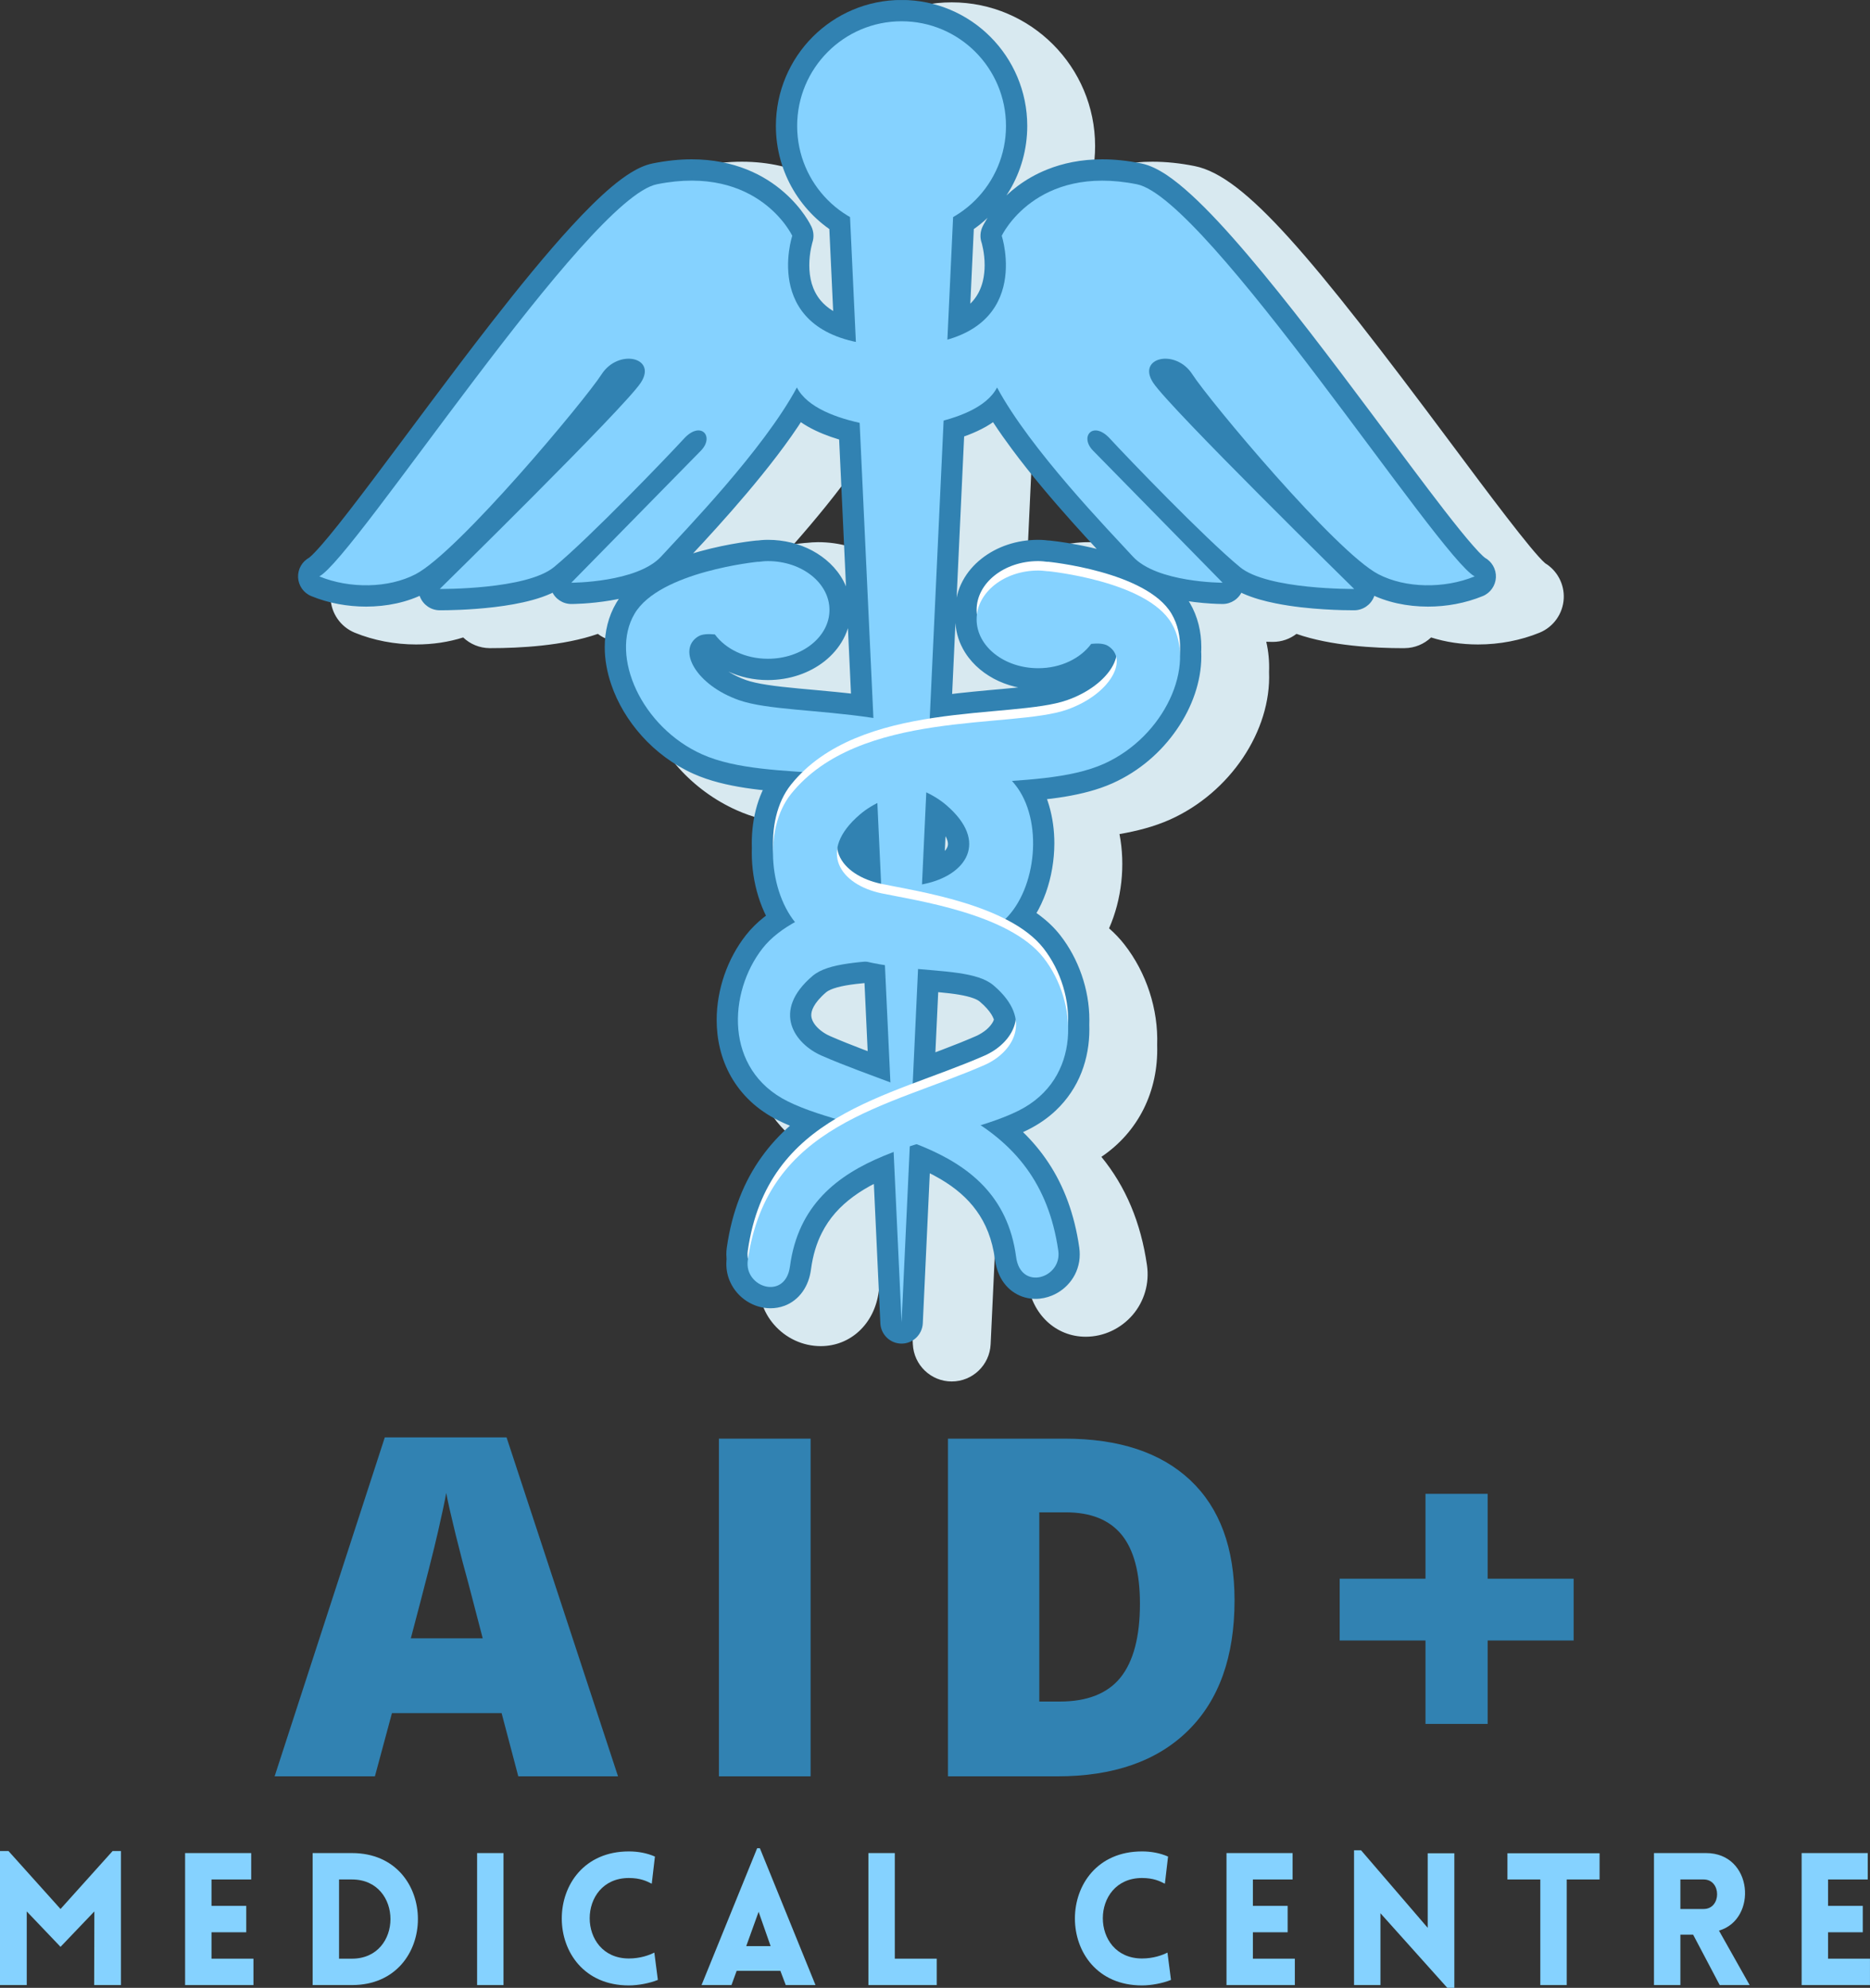 <svg xmlns="http://www.w3.org/2000/svg" xmlns:xlink="http://www.w3.org/1999/xlink" zoomAndPan="magnify" preserveAspectRatio="xMidYMid meet" version="1.0" viewBox="108.02 100.32 159.36 169.42"><rect x="108.02" y="100.32" width="159.36" height="169.42" fill="#333333" stroke="none"/><defs><g/><clipPath id="7c85c94258"><path d="M 136 100.324 L 241.363 100.324 L 241.363 218.074 L 136 218.074 Z M 136 100.324 " clip-rule="nonzero"/></clipPath><clipPath id="9940f726c9"><path d="M 133.363 100.324 L 236 100.324 L 236 215 L 133.363 215 Z M 133.363 100.324 " clip-rule="nonzero"/></clipPath></defs><g clip-path="url(#7c85c94258)"><path fill="#d8e9f0" d="M 151.062 142.148 C 154.457 137.594 158.305 132.434 161.777 128.25 C 166.848 122.137 168.629 121.145 169 120.988 C 169.785 120.836 170.539 120.758 171.242 120.758 C 173.98 120.758 175.523 121.961 176.27 122.809 C 176.02 124.508 175.977 127.18 177.41 129.672 C 177.809 130.363 178.383 131.145 179.211 131.883 C 178.398 132.141 177.699 132.703 177.285 133.48 C 176.695 134.582 175.906 135.773 175.02 136.984 C 174.277 135.996 173.102 135.391 171.812 135.391 C 171.227 135.391 170.641 135.516 170.082 135.758 C 170.734 134.371 170.734 132.906 170.055 131.645 C 169.262 130.164 167.695 129.277 165.863 129.277 C 163.828 129.277 161.926 130.344 160.777 132.129 C 159.336 134.363 150.797 144.348 147.184 147.312 C 148.254 145.902 149.531 144.203 151.062 142.148 Z M 181.008 140.023 C 181.426 140.23 181.875 140.422 182.348 140.598 L 182.691 147.91 C 181.289 147.039 179.578 146.527 177.734 146.527 C 177.383 146.527 177.066 146.555 176.777 146.586 C 176.715 146.59 176.648 146.594 176.586 146.598 C 176.375 146.621 176.059 146.652 175.66 146.707 C 177.438 144.684 179.383 142.34 181.008 140.023 Z M 177.734 154.852 C 176.824 154.852 176.152 154.488 175.887 154.129 C 175.715 153.895 175.516 153.688 175.293 153.512 C 175.875 153.398 176.449 153.309 177.004 153.25 C 177.113 153.246 177.219 153.238 177.328 153.223 C 177.453 153.207 177.645 153.184 177.734 153.184 C 179.016 153.184 179.664 153.879 179.664 154.02 C 179.664 154.16 179.016 154.852 177.734 154.852 Z M 186.688 180.613 C 187.516 180.789 188.367 180.645 189.082 180.219 C 189.801 180.68 190.676 180.848 191.523 180.672 L 191.738 180.629 C 192.867 180.395 193.883 180.012 194.762 179.504 C 194.645 179.938 194.617 180.398 194.684 180.859 C 194.73 181.172 194.824 181.473 194.953 181.754 C 193.887 181.566 192.75 181.473 191.59 181.371 L 190.82 181.305 C 190.723 181.297 190.625 181.293 190.527 181.293 C 190.164 181.293 189.805 181.352 189.465 181.469 C 189.094 181.238 188.672 181.078 188.219 181.004 C 187.719 180.926 187.27 180.84 186.848 180.742 C 186.5 180.66 186.141 180.633 185.785 180.668 C 184.973 180.746 184.145 180.836 183.344 180.984 C 183.422 180.27 183.266 179.551 182.902 178.934 C 183.93 179.715 185.215 180.297 186.688 180.613 Z M 183.801 166.684 C 183.734 166.508 183.656 166.34 183.566 166.184 C 184.445 166.277 185.332 166.383 186.227 166.52 C 187.207 166.668 188.207 166.371 188.945 165.703 C 189 165.652 189.055 165.602 189.105 165.547 C 189.172 165.617 189.238 165.684 189.312 165.75 C 189.609 166.02 189.953 166.227 190.32 166.371 C 190.043 166.449 189.773 166.566 189.523 166.719 C 189.164 166.934 188.859 167.211 188.609 167.531 C 187.664 167.027 186.531 167.016 185.566 167.5 C 184.98 167.797 184.434 168.137 183.934 168.508 C 184.059 167.91 184.02 167.281 183.801 166.684 Z M 189.125 107.176 C 192.203 107.176 194.707 109.684 194.707 112.77 C 194.707 114.777 193.625 116.645 191.875 117.641 C 190.887 118.207 190.254 119.238 190.203 120.379 L 189.715 130.824 C 189.668 131.898 190.133 132.926 190.969 133.59 C 191.543 134.047 192.242 134.293 192.953 134.309 C 192.652 134.426 192.289 134.547 191.852 134.664 C 190.453 135.039 189.461 136.273 189.395 137.723 L 189.125 143.477 L 188.867 137.918 C 188.797 136.418 187.734 135.148 186.273 134.824 C 185.805 134.719 185.402 134.609 185.059 134.5 C 185.895 134.547 186.73 134.266 187.383 133.711 C 188.164 133.043 188.594 132.051 188.547 131.02 L 188.051 120.379 C 187.996 119.238 187.363 118.207 186.375 117.641 C 184.629 116.645 183.547 114.777 183.547 112.77 C 183.547 109.684 186.047 107.176 189.125 107.176 Z M 195.918 140.277 C 196.105 140.199 196.285 140.113 196.461 140.027 C 198.051 142.293 199.949 144.59 201.699 146.586 C 201.418 146.551 201.109 146.527 200.77 146.527 C 198.809 146.527 197 147.105 195.555 148.078 Z M 200.215 129.391 C 201.488 126.98 201.438 124.445 201.199 122.812 C 201.945 121.961 203.484 120.758 206.227 120.758 C 206.926 120.758 207.68 120.836 208.469 120.992 C 208.84 121.145 210.621 122.137 215.688 128.246 C 219.16 132.43 223.008 137.59 226.406 142.145 C 227.938 144.199 229.211 145.902 230.285 147.312 C 226.672 144.344 218.129 134.363 216.691 132.129 C 215.543 130.344 213.641 129.277 211.605 129.277 C 209.773 129.277 208.207 130.164 207.414 131.645 C 206.734 132.906 206.734 134.371 207.387 135.758 C 206.828 135.52 206.242 135.391 205.656 135.391 C 204.371 135.391 203.195 135.992 202.453 136.98 C 201.559 135.766 200.77 134.57 200.184 133.48 C 199.77 132.707 199.074 132.137 198.262 131.879 C 199.191 131.047 199.809 130.16 200.215 129.391 Z M 202.617 154.93 C 202.352 155.293 201.68 155.656 200.77 155.656 C 199.484 155.656 198.836 154.961 198.84 154.82 C 198.871 154.555 198.871 154.285 198.836 154.02 C 198.836 153.879 199.484 153.184 200.77 153.184 C 200.859 153.184 201.047 153.207 201.176 153.223 C 201.285 153.238 201.395 153.246 201.504 153.25 C 202.387 153.344 203.34 153.52 204.27 153.742 C 203.613 153.953 203.035 154.367 202.617 154.93 Z M 195.469 167.312 C 195.344 167.613 195.262 167.926 195.23 168.242 C 195.184 168.203 195.141 168.164 195.094 168.125 C 194.387 167.52 193.59 167.008 192.652 166.562 C 192.594 166.535 192.543 166.512 192.484 166.488 C 193.805 166.293 195.117 166.16 196.398 166.039 C 196 166.375 195.676 166.809 195.469 167.312 Z M 194.871 188.949 C 194.461 189.129 194.047 189.301 193.625 189.473 L 193.68 188.285 C 194.207 188.367 194.641 188.465 194.852 188.582 C 194.949 188.668 195.035 188.75 195.113 188.824 C 195.039 188.867 194.961 188.91 194.871 188.949 Z M 183.633 188.949 C 183.324 188.816 183.102 188.633 182.992 188.504 C 183.078 188.359 183.277 188.102 183.648 187.781 C 183.777 187.711 184.031 187.625 184.535 187.531 L 184.621 189.367 C 184.289 189.23 183.957 189.09 183.633 188.949 Z M 138.25 154.242 C 139.852 154.898 141.664 155.246 143.484 155.246 C 144.895 155.246 146.25 155.043 147.492 154.648 C 148.086 155.215 148.883 155.551 149.738 155.559 L 149.875 155.559 C 152.246 155.559 156.039 155.371 158.969 154.344 C 159.535 154.777 160.238 155.027 160.984 155.027 C 161.27 155.027 161.84 155.016 162.582 154.957 C 162.156 156.707 162.25 158.648 162.875 160.613 C 164.082 164.418 167.039 167.691 170.785 169.367 C 172.152 169.98 173.66 170.367 175.254 170.629 C 174.957 171.777 174.82 173.02 174.855 174.309 C 174.805 176.152 175.121 177.996 175.742 179.645 C 175.344 180.016 174.984 180.402 174.668 180.809 C 172.301 183.836 171.332 187.961 172.145 191.574 C 172.793 194.461 174.527 196.852 177.07 198.395 C 174.723 201.047 173.293 204.277 172.738 208.16 C 172.684 208.551 172.668 208.945 172.699 209.332 C 172.594 210.742 173.047 212.133 173.969 213.199 C 174.984 214.375 176.438 215.047 177.961 215.047 C 180.508 215.047 182.543 213.141 182.902 210.41 C 183.168 208.43 183.934 206.91 185.383 205.66 L 185.812 214.887 C 185.895 216.66 187.352 218.059 189.125 218.059 C 190.898 218.059 192.359 216.66 192.441 214.887 L 192.918 204.684 C 194.496 205.957 195.32 207.523 195.598 209.605 C 195.961 212.336 197.996 214.246 200.543 214.246 C 202.066 214.246 203.52 213.57 204.535 212.398 C 205.535 211.238 205.984 209.695 205.766 208.16 C 205.242 204.52 203.961 201.457 201.879 198.914 C 205.008 196.805 206.754 193.344 206.633 189.387 C 206.738 186.34 205.723 183.223 203.836 180.809 C 203.461 180.328 203.027 179.871 202.535 179.438 C 203.621 176.973 203.934 174.051 203.422 171.406 C 204.918 171.148 206.391 170.766 207.723 170.172 C 212.848 167.875 216.371 162.609 216.168 157.59 C 216.203 156.703 216.121 155.836 215.93 155.016 C 216.168 155.023 216.355 155.027 216.484 155.027 L 216.492 155.027 C 217.246 155.027 217.945 154.773 218.504 154.344 C 221.434 155.375 225.223 155.562 227.594 155.562 L 227.73 155.559 C 228.582 155.551 229.379 155.215 229.977 154.648 C 231.215 155.043 232.574 155.246 233.98 155.246 C 235.805 155.246 237.617 154.898 239.219 154.242 C 240.418 153.75 241.219 152.609 241.281 151.316 C 241.336 150.098 240.727 148.953 239.699 148.324 C 238.59 147.375 234.785 142.273 231.719 138.16 C 219.789 122.16 214.113 115.336 209.84 114.477 C 208.602 114.227 207.387 114.102 206.227 114.102 C 204.285 114.102 202.59 114.453 201.137 115.012 C 201.273 114.281 201.344 113.531 201.344 112.77 C 201.344 106.016 195.863 100.52 189.125 100.52 C 182.391 100.52 176.91 106.016 176.91 112.77 C 176.91 113.656 177.004 114.531 177.191 115.379 C 175.559 114.613 173.578 114.102 171.242 114.102 C 170.082 114.102 168.867 114.227 167.629 114.477 C 163.352 115.336 157.676 122.164 145.746 138.164 C 142.68 142.273 138.875 147.375 137.77 148.324 C 136.742 148.953 136.133 150.102 136.191 151.316 C 136.25 152.609 137.055 153.75 138.25 154.242 " fill-opacity="1" fill-rule="nonzero"/></g><path fill="#85d2ff" d="M 177.266 183.496 C 178.203 182.699 179.852 182.449 181.816 182.266 C 182.352 182.391 182.891 182.492 183.434 182.578 L 183.898 192.57 C 181.922 191.824 179.926 191.113 178.027 190.285 C 175.738 189.277 173.734 186.5 177.266 183.496 Z M 186.957 167.855 C 187.586 168.152 188.16 168.508 188.664 168.938 C 192.332 172.086 190.328 174.922 186.793 175.656 C 186.727 175.668 186.66 175.684 186.59 175.695 Z M 192.688 184.301 C 193.891 185.324 194.449 186.32 194.578 187.227 C 194.383 188.617 193.199 189.727 191.926 190.285 C 189.945 191.148 187.859 191.887 185.801 192.668 L 186.254 182.906 C 189.023 183.152 191.465 183.262 192.688 184.301 Z M 183.109 175.645 C 181.105 175.211 179.605 174.105 179.371 172.648 C 179.508 171.75 180.098 170.762 181.293 169.742 C 181.738 169.359 182.242 169.035 182.789 168.758 Z M 143.43 149.262 C 147.07 147.371 157.867 134.43 159.289 132.219 C 160.715 130.008 164.051 130.773 162.625 132.941 C 161.199 135.105 145.496 150.516 145.496 150.516 C 145.496 150.516 152.883 150.59 155.23 148.652 C 158.258 146.156 164.898 139.242 166.32 137.691 C 167.746 136.145 168.938 137.52 167.746 138.734 C 166.555 139.949 156.707 149.984 156.707 149.984 C 156.707 149.984 162.316 149.98 164.363 147.75 C 166.383 145.543 173.082 138.645 175.93 133.344 C 176.77 134.969 179.074 135.863 181.277 136.359 L 182.449 161.516 C 177.844 160.812 173.363 160.828 170.996 159.992 C 167.324 158.699 165.699 155.707 167.504 154.57 C 167.844 154.352 168.387 154.336 168.941 154.391 C 169.855 155.629 171.523 156.465 173.461 156.465 C 176.355 156.465 178.707 154.602 178.707 152.305 C 178.707 150.004 176.355 148.141 173.461 148.141 C 173.18 148.141 172.91 148.172 172.645 148.207 L 172.629 148.195 C 172.629 148.195 164.23 149.012 162.098 152.625 C 159.961 156.242 162.695 162.301 167.859 164.613 C 170.18 165.648 173.262 165.914 176.41 166.117 C 176.066 166.453 175.738 166.801 175.434 167.184 C 174.305 168.582 173.828 170.586 173.902 172.594 C 173.816 174.898 174.484 177.309 175.77 178.91 C 174.66 179.527 173.695 180.262 173.004 181.145 C 170.074 184.895 169.719 191.473 175.133 194.176 C 176.312 194.766 177.715 195.23 179.219 195.676 C 175.484 197.926 172.57 201.168 171.746 206.918 C 171.715 207.168 171.723 207.398 171.766 207.613 C 171.762 207.652 171.754 207.684 171.746 207.723 C 171.414 210.047 174.949 211.18 175.34 208.254 C 176.082 202.656 179.879 200.117 184.176 198.504 L 184.852 213.016 L 185.551 198.016 C 185.742 197.953 185.934 197.891 186.125 197.832 C 190.277 199.453 193.891 202.004 194.613 207.449 C 195 210.379 198.539 209.246 198.207 206.918 C 197.445 201.613 194.906 198.445 191.59 196.223 C 192.77 195.852 193.867 195.457 194.82 194.98 C 197.965 193.41 199.16 190.535 199.039 187.664 C 199.145 185.332 198.336 182.922 196.949 181.145 C 196.16 180.137 195.008 179.316 193.691 178.648 C 196.375 176.043 196.953 170.207 194.52 167.184 C 194.438 167.074 194.344 166.977 194.254 166.875 C 197.156 166.676 199.949 166.375 202.094 165.418 C 206.211 163.574 208.781 159.348 208.57 155.879 C 208.641 154.699 208.418 153.578 207.855 152.625 C 205.719 149.012 197.32 148.195 197.32 148.195 L 197.309 148.207 C 197.043 148.172 196.773 148.141 196.496 148.141 C 193.598 148.141 191.246 150.004 191.246 152.305 C 191.246 152.438 191.254 152.574 191.27 152.703 C 191.254 152.836 191.246 152.969 191.246 153.105 C 191.246 155.406 193.598 157.27 196.496 157.27 C 198.43 157.27 200.102 156.43 201.012 155.195 C 201.566 155.137 202.109 155.156 202.449 155.371 C 202.824 155.609 203.051 155.926 203.141 156.293 C 202.863 157.594 201.344 159.152 198.957 159.992 C 196.547 160.844 191.945 160.812 187.25 161.555 L 188.434 136.164 C 190.375 135.641 192.25 134.777 192.988 133.344 C 195.836 138.645 202.535 145.547 204.559 147.75 C 206.602 149.984 212.211 149.984 212.211 149.984 C 212.211 149.984 202.367 139.949 201.176 138.734 C 199.984 137.523 201.176 136.148 202.598 137.691 C 204.023 139.242 210.66 146.156 213.688 148.652 C 216.035 150.59 223.422 150.516 223.422 150.516 C 223.422 150.516 207.715 135.105 206.293 132.941 C 204.871 130.773 208.207 130.008 209.629 132.219 C 211.051 134.43 221.852 147.371 225.488 149.262 C 227.773 150.449 231.074 150.516 233.691 149.445 C 230.664 147.859 210.875 117.223 204.914 116.027 C 196.27 114.289 193.387 120.414 193.387 120.414 C 193.387 120.414 195.648 127.297 188.754 129.266 L 189.242 118.82 C 191.934 117.285 193.75 114.383 193.75 111.055 C 193.75 106.129 189.766 102.133 184.852 102.133 C 179.938 102.133 175.953 106.129 175.953 111.055 C 175.953 114.383 177.77 117.285 180.461 118.82 L 180.957 129.461 C 173.102 127.809 175.535 120.414 175.535 120.414 C 175.535 120.414 172.652 114.289 164.004 116.023 C 158.043 117.223 138.254 147.859 135.23 149.445 C 137.844 150.516 141.145 150.449 143.43 149.262 " fill-opacity="1" fill-rule="nonzero"/><g clip-path="url(#9940f726c9)"><path fill="#3182b2" d="M 177.266 183.496 L 178.434 184.879 C 178.504 184.82 178.625 184.742 178.816 184.66 C 179.102 184.535 179.535 184.41 180.078 184.312 C 180.621 184.215 181.27 184.141 181.984 184.074 L 181.816 182.266 L 181.406 184.035 C 181.992 184.172 182.578 184.281 183.152 184.371 L 183.434 182.578 L 181.625 182.664 L 182.09 192.656 L 183.898 192.57 L 184.535 190.871 C 182.539 190.121 180.57 189.414 178.754 188.621 C 178.285 188.418 177.828 188.086 177.547 187.746 C 177.406 187.578 177.305 187.41 177.246 187.262 C 177.184 187.109 177.156 186.977 177.156 186.828 C 177.16 186.645 177.195 186.422 177.371 186.098 C 177.547 185.773 177.875 185.355 178.434 184.879 L 177.266 183.496 L 176.094 182.113 C 175.27 182.812 174.637 183.555 174.199 184.352 C 173.762 185.145 173.535 186 173.535 186.828 C 173.535 187.473 173.672 188.086 173.895 188.633 C 174.23 189.457 174.754 190.133 175.344 190.676 C 175.938 191.219 176.605 191.641 177.301 191.945 L 177.305 191.945 C 179.281 192.812 181.305 193.531 183.262 194.27 C 183.832 194.484 184.469 194.398 184.961 194.039 C 185.457 193.676 185.734 193.098 185.707 192.484 L 185.238 182.492 C 185.199 181.633 184.559 180.918 183.711 180.785 C 183.207 180.707 182.711 180.613 182.23 180.5 C 182.035 180.453 181.852 180.441 181.648 180.457 C 180.637 180.555 179.664 180.664 178.738 180.887 C 178.273 180.996 177.816 181.137 177.375 181.328 C 176.93 181.523 176.492 181.773 176.094 182.113 Z M 186.957 167.855 L 186.184 169.496 C 186.695 169.742 187.133 170.012 187.488 170.316 C 188.051 170.801 188.398 171.234 188.582 171.562 C 188.77 171.895 188.805 172.105 188.805 172.25 C 188.805 172.371 188.781 172.461 188.719 172.586 C 188.672 172.68 188.598 172.789 188.48 172.906 C 188.309 173.082 188.043 173.281 187.691 173.453 C 187.344 173.629 186.91 173.777 186.426 173.879 C 186.371 173.891 186.301 173.902 186.23 173.918 L 186.59 175.695 L 188.398 175.781 L 188.766 167.938 L 186.957 167.855 L 186.184 169.496 L 186.957 167.855 L 185.148 167.77 L 184.781 175.613 C 184.758 176.168 184.992 176.711 185.414 177.074 C 185.836 177.438 186.406 177.586 186.949 177.477 C 187.016 177.461 187.086 177.445 187.16 177.434 C 187.832 177.293 188.473 177.086 189.07 176.816 C 189.965 176.406 190.77 175.848 191.395 175.082 C 191.703 174.699 191.965 174.266 192.145 173.785 C 192.328 173.305 192.426 172.781 192.426 172.25 C 192.426 171.395 192.172 170.539 191.727 169.762 C 191.277 168.977 190.648 168.254 189.84 167.559 C 189.188 167 188.473 166.566 187.73 166.215 C 187.184 165.957 186.543 165.984 186.023 166.301 C 185.508 166.609 185.176 167.164 185.148 167.77 Z M 192.688 184.301 L 191.516 185.684 C 192.004 186.098 192.316 186.469 192.504 186.77 C 192.691 187.074 192.758 187.297 192.785 187.48 L 194.578 187.227 L 192.785 186.977 C 192.766 187.105 192.727 187.234 192.652 187.383 C 192.543 187.598 192.348 187.84 192.094 188.062 C 191.836 188.281 191.516 188.48 191.199 188.621 C 189.305 189.449 187.242 190.18 185.16 190.969 L 185.801 192.668 L 187.605 192.75 L 188.062 182.992 L 186.254 182.906 L 186.094 184.715 C 187.5 184.84 188.777 184.93 189.75 185.094 C 190.234 185.176 190.645 185.277 190.945 185.387 C 191.246 185.492 191.43 185.609 191.516 185.684 L 192.688 184.301 L 193.859 182.914 C 193.336 182.473 192.758 182.184 192.168 181.969 C 191.285 181.656 190.367 181.5 189.402 181.379 C 188.441 181.262 187.434 181.188 186.414 181.098 C 185.926 181.055 185.434 181.215 185.062 181.539 C 184.695 181.863 184.469 182.332 184.445 182.82 L 183.992 192.582 C 183.961 193.195 184.242 193.773 184.734 194.133 C 185.23 194.496 185.867 194.582 186.438 194.363 C 188.473 193.594 190.586 192.848 192.648 191.945 C 193.5 191.57 194.309 191.031 194.984 190.301 C 195.32 189.934 195.625 189.516 195.867 189.043 C 196.109 188.574 196.289 188.047 196.371 187.48 C 196.395 187.312 196.395 187.145 196.371 186.977 C 196.27 186.246 195.996 185.523 195.57 184.844 C 195.145 184.164 194.574 183.523 193.859 182.914 Z M 183.109 175.645 L 183.488 173.867 C 182.703 173.703 182.07 173.402 181.688 173.102 C 181.496 172.949 181.367 172.801 181.289 172.68 C 181.207 172.555 181.176 172.457 181.16 172.359 L 179.371 172.648 L 181.16 172.922 C 181.184 172.762 181.258 172.535 181.457 172.227 C 181.652 171.918 181.977 171.539 182.469 171.121 C 182.785 170.848 183.164 170.602 183.602 170.379 L 182.789 168.758 L 180.98 168.844 L 181.301 175.727 L 183.109 175.645 L 183.488 173.867 L 183.109 175.645 L 184.918 175.559 L 184.598 168.672 C 184.566 168.062 184.23 167.5 183.699 167.191 C 183.172 166.879 182.52 166.859 181.973 167.137 C 181.316 167.469 180.691 167.867 180.117 168.359 C 179.414 168.965 178.848 169.59 178.418 170.254 C 177.984 170.922 177.695 171.637 177.582 172.371 C 177.555 172.559 177.555 172.75 177.586 172.934 C 177.684 173.566 177.926 174.152 178.254 174.66 C 178.75 175.422 179.43 176.008 180.191 176.457 C 180.957 176.906 181.812 177.219 182.73 177.418 C 183.277 177.535 183.852 177.395 184.281 177.027 C 184.707 176.664 184.941 176.121 184.918 175.559 Z M 143.43 149.262 L 144.262 150.871 C 144.598 150.699 144.914 150.496 145.242 150.262 C 145.855 149.824 146.504 149.277 147.203 148.645 C 148.426 147.531 149.793 146.148 151.188 144.652 C 153.281 142.414 155.434 139.938 157.184 137.836 C 158.059 136.785 158.832 135.832 159.449 135.043 C 159.758 134.648 160.027 134.297 160.254 133.992 C 160.48 133.688 160.66 133.434 160.809 133.203 C 160.938 133.004 161.082 132.887 161.223 132.809 C 161.363 132.73 161.512 132.707 161.586 132.707 L 161.625 132.711 L 161.633 132.711 L 161.648 132.625 L 161.621 132.707 L 161.633 132.711 L 161.648 132.625 L 161.621 132.707 L 161.75 132.316 L 161.527 132.66 C 161.574 132.691 161.605 132.703 161.621 132.707 L 161.75 132.316 L 161.527 132.66 L 161.953 132 L 161.277 132.391 C 161.359 132.527 161.461 132.617 161.527 132.66 L 161.953 132 L 161.277 132.391 L 162.012 131.965 L 161.16 131.965 C 161.16 132.078 161.199 132.254 161.277 132.391 L 162.012 131.965 L 161.16 131.965 L 161.586 131.965 L 161.18 131.824 C 161.18 131.828 161.16 131.879 161.16 131.965 L 161.586 131.965 L 161.18 131.824 L 161.176 131.832 C 161.172 131.844 161.152 131.883 161.113 131.941 C 161.105 131.953 161.07 132 161.02 132.07 C 160.918 132.203 160.746 132.41 160.531 132.656 C 160.129 133.121 159.559 133.738 158.887 134.453 C 156.52 136.965 152.848 140.668 149.777 143.727 C 148.242 145.258 146.855 146.633 145.852 147.621 C 145.348 148.117 144.945 148.516 144.664 148.793 C 144.383 149.066 144.23 149.219 144.23 149.219 C 143.707 149.73 143.543 150.516 143.816 151.195 C 144.09 151.875 144.75 152.328 145.48 152.332 C 145.484 152.332 145.527 152.332 145.602 152.332 C 146.098 152.332 148.012 152.316 150.148 152.062 C 151.223 151.934 152.348 151.746 153.414 151.453 C 153.949 151.305 154.465 151.129 154.965 150.906 C 155.461 150.684 155.938 150.418 156.383 150.055 C 157.199 149.379 158.203 148.457 159.289 147.418 C 160.918 145.859 162.734 144.035 164.277 142.453 C 165.051 141.66 165.754 140.93 166.336 140.32 C 166.918 139.711 167.371 139.23 167.648 138.922 L 167.648 138.926 C 167.707 138.863 167.754 138.82 167.785 138.797 L 167.828 138.766 L 167.539 138.219 L 167.539 138.82 C 167.723 138.82 167.816 138.77 167.828 138.766 L 167.539 138.219 L 167.539 138.82 L 167.539 137.754 L 167.137 138.738 C 167.281 138.797 167.426 138.82 167.539 138.82 L 167.539 137.754 L 167.137 138.738 L 167.582 137.648 L 166.582 138.27 C 166.703 138.469 166.914 138.648 167.137 138.738 L 167.582 137.648 L 166.582 138.27 L 167.461 137.723 L 166.422 137.723 C 166.422 137.867 166.461 138.066 166.582 138.27 L 167.461 137.723 L 166.422 137.723 L 167.059 137.723 L 166.473 137.449 C 166.453 137.488 166.422 137.582 166.422 137.723 L 167.059 137.723 L 166.473 137.449 L 166.699 137.555 L 166.484 137.43 L 166.473 137.449 L 166.699 137.555 L 166.484 137.43 L 166.453 137.461 C 165.262 138.676 155.418 148.707 155.418 148.707 C 154.906 149.234 154.758 150.008 155.039 150.684 C 155.32 151.359 155.977 151.797 156.707 151.797 C 156.77 151.797 158.25 151.797 160.066 151.492 C 160.98 151.34 161.977 151.109 162.953 150.734 C 163.441 150.547 163.922 150.32 164.387 150.035 C 164.852 149.754 165.297 149.41 165.695 148.977 C 166.184 148.445 166.988 147.594 167.953 146.547 C 169.402 144.973 171.219 142.945 172.957 140.793 C 174.699 138.637 176.363 136.363 177.523 134.207 L 175.93 133.344 L 174.324 134.176 C 174.656 134.828 175.117 135.363 175.625 135.805 C 176.387 136.465 177.258 136.93 178.156 137.297 C 179.055 137.664 179.984 137.93 180.883 138.129 L 181.277 136.359 L 179.469 136.441 L 180.641 161.598 L 182.449 161.516 L 182.723 159.719 C 180.332 159.355 178.02 159.184 176.055 158.996 C 175.07 158.902 174.176 158.809 173.41 158.688 C 172.648 158.574 172.02 158.43 171.598 158.281 C 170.512 157.898 169.68 157.34 169.18 156.824 C 168.926 156.566 168.758 156.324 168.668 156.145 C 168.625 156.059 168.598 155.984 168.586 155.938 L 168.574 155.887 L 168.574 155.875 L 168.266 155.875 L 168.527 156.02 C 168.566 155.957 168.578 155.879 168.574 155.875 L 168.266 155.875 L 168.527 156.02 L 168.227 155.852 L 168.477 156.094 C 168.488 156.082 168.512 156.055 168.527 156.02 L 168.227 155.852 L 168.477 156.094 L 168.359 155.984 L 168.461 156.109 L 168.477 156.094 L 168.359 155.984 L 168.461 156.109 L 168.457 156.105 L 168.461 156.109 L 168.457 156.105 L 168.461 156.109 L 168.465 156.105 L 168.469 156.105 L 168.059 155.453 L 168.328 156.176 C 168.359 156.164 168.406 156.141 168.469 156.105 L 168.059 155.453 L 168.328 156.176 L 168.199 155.832 L 168.285 156.188 L 168.328 156.176 L 168.199 155.832 L 168.285 156.188 L 168.273 156.145 L 168.281 156.191 L 168.285 156.188 L 168.273 156.145 L 168.281 156.191 C 168.289 156.188 168.352 156.18 168.445 156.18 C 168.527 156.18 168.637 156.184 168.754 156.199 L 168.941 154.391 L 167.488 155.473 C 168.145 156.359 169.027 157.055 170.047 157.535 C 171.07 158.016 172.23 158.281 173.461 158.281 C 175.293 158.277 176.992 157.699 178.293 156.672 C 178.941 156.156 179.496 155.52 179.891 154.781 C 180.289 154.043 180.52 153.188 180.52 152.305 C 180.52 151.418 180.289 150.566 179.891 149.824 C 179.297 148.715 178.355 147.848 177.246 147.25 C 176.133 146.656 174.836 146.328 173.461 146.328 C 173.043 146.328 172.695 146.371 172.418 146.406 L 172.645 148.207 L 173.719 146.746 L 173.707 146.738 C 173.344 146.469 172.902 146.348 172.457 146.391 C 172.395 146.398 170.219 146.605 167.684 147.305 C 166.414 147.66 165.051 148.133 163.789 148.812 C 163.156 149.148 162.551 149.543 161.992 150.012 C 161.438 150.484 160.934 151.039 160.539 151.703 C 159.855 152.859 159.555 154.172 159.555 155.469 C 159.555 156.543 159.754 157.621 160.113 158.668 C 160.648 160.234 161.539 161.734 162.723 163.051 C 163.906 164.367 165.391 165.492 167.121 166.27 C 168.504 166.887 170.004 167.234 171.551 167.473 C 173.102 167.707 174.707 167.828 176.293 167.93 L 176.41 166.117 L 175.152 164.812 C 174.77 165.188 174.387 165.59 174.023 166.043 C 173.324 166.914 172.844 167.914 172.535 168.957 C 172.227 170.004 172.086 171.098 172.086 172.191 C 172.086 172.348 172.086 172.504 172.094 172.66 L 173.902 172.594 L 172.094 172.523 C 172.086 172.68 172.086 172.836 172.086 172.996 C 172.086 174.27 172.277 175.543 172.652 176.746 C 173.027 177.945 173.586 179.082 174.363 180.051 L 175.77 178.91 L 174.891 177.324 C 173.641 178.02 172.48 178.879 171.582 180.027 C 170.797 181.027 170.18 182.18 169.754 183.402 C 169.332 184.625 169.094 185.93 169.094 187.25 C 169.094 188.891 169.461 190.566 170.32 192.078 C 170.75 192.832 171.297 193.539 171.969 194.172 C 172.637 194.801 173.426 195.352 174.328 195.801 C 175.676 196.473 177.168 196.961 178.707 197.418 L 179.219 195.676 L 178.289 194.121 C 176.273 195.332 174.398 196.867 172.922 198.926 C 171.445 200.977 170.398 203.535 169.957 206.66 C 169.93 206.848 169.918 207.031 169.918 207.215 C 169.918 207.477 169.941 207.73 169.992 207.973 L 171.766 207.613 L 169.977 207.348 L 170.742 207.461 L 169.977 207.328 L 169.977 207.348 L 170.742 207.461 L 169.977 207.328 L 169.977 207.332 C 169.977 207.348 169.965 207.395 169.957 207.465 C 169.93 207.652 169.918 207.84 169.918 208.027 C 169.914 208.582 170.035 209.117 170.25 209.586 C 170.57 210.289 171.078 210.84 171.668 211.219 C 172.262 211.598 172.945 211.82 173.684 211.82 C 174.074 211.82 174.48 211.754 174.879 211.605 C 175.473 211.387 176.027 210.961 176.418 210.406 C 176.812 209.852 177.043 209.195 177.133 208.496 C 177.297 207.277 177.613 206.273 178.047 205.414 C 178.695 204.125 179.605 203.133 180.754 202.289 C 181.902 201.445 183.293 200.77 184.812 200.203 L 184.176 198.504 L 182.367 198.586 L 183.043 213.102 C 183.09 214.066 183.883 214.832 184.852 214.832 C 185.816 214.832 186.613 214.066 186.66 213.102 L 187.359 198.102 L 185.551 198.016 L 186.113 199.742 C 186.293 199.684 186.477 199.621 186.668 199.562 L 186.125 197.832 L 185.469 199.523 C 186.438 199.902 187.355 200.328 188.18 200.816 C 189.422 201.551 190.453 202.418 191.238 203.508 C 192.02 204.594 192.578 205.914 192.816 207.691 C 192.879 208.16 193.004 208.605 193.195 209.016 C 193.477 209.637 193.938 210.172 194.496 210.516 C 195.055 210.867 195.684 211.02 196.27 211.02 C 196.762 211.02 197.23 210.914 197.664 210.738 C 198.309 210.473 198.887 210.035 199.324 209.434 C 199.543 209.133 199.723 208.793 199.844 208.418 C 199.969 208.047 200.039 207.641 200.035 207.227 C 200.035 207.039 200.023 206.852 199.996 206.66 C 199.586 203.777 198.668 201.379 197.367 199.414 C 196.066 197.441 194.406 195.926 192.594 194.711 L 191.59 196.223 L 192.125 197.953 C 193.352 197.57 194.535 197.148 195.625 196.605 C 196.523 196.156 197.316 195.605 197.984 194.973 C 198.988 194.027 199.723 192.906 200.184 191.719 C 200.648 190.531 200.855 189.285 200.855 188.055 C 200.855 187.898 200.852 187.746 200.848 187.59 L 199.039 187.664 L 200.848 187.746 C 200.855 187.582 200.859 187.414 200.855 187.25 C 200.855 185.93 200.621 184.629 200.195 183.402 C 199.77 182.18 199.156 181.031 198.371 180.027 C 197.859 179.371 197.258 178.809 196.602 178.316 C 195.949 177.824 195.242 177.402 194.512 177.027 L 193.691 178.648 L 194.949 179.953 C 195.961 178.969 196.672 177.73 197.152 176.398 C 197.625 175.066 197.867 173.625 197.871 172.188 C 197.871 171.098 197.727 170.004 197.418 168.957 C 197.109 167.914 196.629 166.914 195.93 166.043 L 195.93 166.047 C 195.785 165.867 195.68 165.75 195.621 165.688 L 194.254 166.875 L 194.379 168.688 C 195.852 168.586 197.328 168.457 198.754 168.223 C 200.176 167.984 201.555 167.645 202.832 167.074 C 205.141 166.039 207.008 164.383 208.312 162.48 C 208.969 161.531 209.484 160.516 209.84 159.469 C 210.195 158.426 210.395 157.348 210.395 156.273 C 210.395 156.105 210.391 155.938 210.379 155.77 L 208.57 155.879 L 210.379 155.984 C 210.391 155.809 210.395 155.641 210.395 155.469 C 210.395 154.172 210.098 152.863 209.414 151.703 C 209.02 151.039 208.516 150.484 207.961 150.012 C 206.984 149.191 205.855 148.602 204.711 148.129 C 202.992 147.43 201.219 147.008 199.855 146.746 C 198.488 146.488 197.535 146.395 197.496 146.391 C 197.035 146.344 196.578 146.477 196.215 146.762 L 196.203 146.77 L 197.309 148.207 L 197.535 146.406 C 197.258 146.371 196.91 146.328 196.496 146.328 C 194.656 146.328 192.965 146.906 191.66 147.938 C 191.008 148.453 190.457 149.086 190.062 149.824 C 189.664 150.566 189.434 151.418 189.434 152.305 C 189.434 152.523 189.449 152.73 189.473 152.922 L 191.27 152.703 L 189.473 152.484 C 189.449 152.676 189.434 152.887 189.434 153.105 C 189.434 153.992 189.664 154.844 190.062 155.582 C 190.656 156.695 191.598 157.562 192.707 158.16 C 193.82 158.754 195.117 159.082 196.496 159.086 C 197.723 159.082 198.883 158.816 199.906 158.34 C 200.926 157.855 201.812 157.16 202.465 156.273 L 201.012 155.195 L 201.195 157 C 201.312 156.988 201.418 156.984 201.504 156.984 C 201.602 156.98 201.664 156.992 201.672 156.992 L 201.691 156.883 L 201.664 156.992 L 201.672 156.992 L 201.691 156.883 L 201.664 156.992 L 201.84 156.352 L 201.492 156.91 C 201.586 156.969 201.645 156.984 201.664 156.992 L 201.84 156.352 L 201.492 156.91 L 201.484 156.906 L 201.492 156.91 L 201.641 156.715 L 201.438 156.848 C 201.461 156.887 201.488 156.91 201.492 156.91 L 201.641 156.715 L 201.438 156.848 L 201.754 156.637 L 201.383 156.73 C 201.391 156.762 201.414 156.812 201.438 156.848 L 201.754 156.637 L 201.383 156.73 L 203.141 156.293 L 201.371 155.91 C 201.359 155.977 201.305 156.129 201.184 156.32 C 201 156.609 200.664 156.98 200.184 157.332 C 199.707 157.688 199.09 158.023 198.359 158.281 C 197.926 158.434 197.281 158.578 196.5 158.695 C 195.324 158.875 193.848 159.004 192.219 159.148 C 190.586 159.301 188.797 159.473 186.969 159.762 L 187.25 161.555 L 189.059 161.641 L 190.242 136.246 L 188.434 136.164 L 188.902 137.918 C 189.973 137.625 191.059 137.242 192.062 136.672 C 192.559 136.383 193.039 136.051 193.477 135.641 C 193.91 135.234 194.301 134.75 194.598 134.176 L 192.988 133.344 L 191.395 134.207 C 192.168 135.645 193.168 137.133 194.262 138.605 C 195.902 140.816 197.766 142.992 199.41 144.832 C 200.234 145.754 201 146.586 201.656 147.293 C 202.312 148 202.859 148.582 203.227 148.977 C 203.621 149.41 204.066 149.754 204.531 150.035 C 205.344 150.531 206.215 150.855 207.066 151.098 C 208.348 151.461 209.605 151.625 210.562 151.711 C 211.52 151.797 212.172 151.797 212.211 151.797 C 212.941 151.797 213.598 151.359 213.879 150.684 C 214.16 150.008 214.012 149.234 213.5 148.707 C 213.5 148.707 213.461 148.672 213.391 148.598 C 212.305 147.488 203.582 138.602 202.465 137.461 L 202.434 137.426 L 201.98 137.723 L 202.496 137.723 C 202.496 137.52 202.434 137.426 202.434 137.426 L 201.98 137.723 L 202.496 137.723 L 201.504 137.723 L 202.434 138.07 C 202.48 137.941 202.496 137.82 202.496 137.723 L 201.504 137.723 L 202.434 138.07 L 201.344 137.664 L 202 138.621 C 202.207 138.48 202.363 138.266 202.434 138.07 L 201.344 137.664 L 202 138.621 L 201.379 137.715 L 201.379 138.82 C 201.551 138.824 201.793 138.766 202 138.621 L 201.379 137.715 L 201.379 138.82 L 201.379 138.223 L 201.09 138.766 C 201.098 138.77 201.195 138.82 201.379 138.82 L 201.379 138.223 L 201.09 138.766 L 201.094 138.766 C 201.102 138.77 201.168 138.816 201.27 138.926 C 201.641 139.332 202.324 140.055 203.203 140.969 C 204.516 142.336 206.254 144.109 207.953 145.789 C 208.805 146.629 209.648 147.445 210.43 148.172 C 211.207 148.902 211.922 149.547 212.539 150.055 C 212.98 150.418 213.461 150.688 213.957 150.91 C 214.824 151.293 215.766 151.551 216.727 151.742 C 218.164 152.031 219.641 152.176 220.852 152.25 C 222.062 152.328 222.996 152.332 223.32 152.332 C 223.391 152.332 223.43 152.332 223.434 152.332 C 224.164 152.328 224.828 151.879 225.102 151.199 C 225.375 150.516 225.211 149.734 224.688 149.219 C 224.688 149.219 224.629 149.16 224.512 149.047 C 223.652 148.199 219.75 144.359 215.906 140.484 C 213.98 138.547 212.074 136.602 210.57 135.023 C 209.82 134.234 209.172 133.539 208.68 132.988 C 208.438 132.715 208.23 132.477 208.078 132.293 C 207.926 132.109 207.82 131.965 207.805 131.941 C 207.777 131.902 207.762 131.871 207.75 131.852 L 207.738 131.824 L 207.328 131.965 L 207.758 131.965 C 207.758 131.879 207.742 131.828 207.738 131.824 L 207.328 131.965 L 207.758 131.965 L 206.91 131.965 L 207.656 132.359 C 207.727 132.23 207.758 132.07 207.758 131.965 L 206.91 131.965 L 207.656 132.359 L 206.91 131.965 L 207.477 132.594 C 207.535 132.539 207.602 132.461 207.656 132.359 L 206.91 131.965 L 207.477 132.594 L 207.133 132.215 L 207.297 132.707 C 207.316 132.699 207.387 132.676 207.477 132.594 L 207.133 132.215 L 207.297 132.707 L 207.258 132.59 L 207.285 132.711 L 207.297 132.707 L 207.258 132.59 L 207.285 132.711 L 207.289 132.711 L 207.332 132.707 C 207.406 132.707 207.555 132.73 207.695 132.809 C 207.836 132.887 207.98 133.004 208.109 133.203 C 208.23 133.391 208.371 133.59 208.543 133.828 C 208.859 134.266 209.285 134.812 209.793 135.453 C 211.574 137.695 214.41 141.059 217.211 144.094 C 218.613 145.613 220 147.043 221.254 148.219 C 221.883 148.805 222.477 149.332 223.035 149.777 C 223.598 150.223 224.113 150.59 224.656 150.871 C 226.184 151.664 227.938 152.016 229.707 152.02 C 231.289 152.02 232.895 151.73 234.375 151.125 C 235.027 150.859 235.465 150.234 235.5 149.531 C 235.531 148.824 235.152 148.164 234.527 147.836 L 234.238 148.391 L 234.566 147.859 L 234.527 147.836 L 234.238 148.391 L 234.566 147.859 L 234.445 148.062 L 234.574 147.863 L 234.566 147.859 L 234.445 148.062 L 234.574 147.863 L 234.57 147.863 C 234.559 147.852 234.484 147.797 234.387 147.707 C 234.195 147.531 233.902 147.227 233.559 146.832 C 232.906 146.094 232.055 145.035 231.074 143.77 C 229.359 141.555 227.238 138.691 224.957 135.637 C 221.531 131.051 217.742 126.031 214.332 122.027 C 212.625 120.023 211.016 118.27 209.551 116.93 C 208.816 116.258 208.121 115.688 207.434 115.227 C 207.09 115 206.746 114.801 206.395 114.633 C 206.039 114.465 205.672 114.328 205.27 114.246 C 204.086 114.008 202.98 113.898 201.953 113.898 C 200.141 113.898 198.57 114.238 197.262 114.766 C 195.293 115.551 193.93 116.738 193.062 117.73 C 192.191 118.723 191.801 119.527 191.75 119.641 C 191.551 120.059 191.52 120.543 191.664 120.984 L 192.402 120.738 L 191.664 120.973 L 191.664 120.984 L 192.402 120.738 L 191.664 120.973 C 191.668 120.984 191.934 121.867 191.93 122.922 C 191.93 123.352 191.887 123.809 191.785 124.246 C 191.707 124.578 191.594 124.898 191.441 125.203 C 191.207 125.66 190.891 126.082 190.398 126.477 C 189.906 126.871 189.23 127.242 188.258 127.52 L 188.754 129.266 L 190.562 129.352 L 191.051 118.902 L 189.242 118.82 L 190.137 120.398 C 191.758 119.473 193.109 118.145 194.062 116.539 C 195.012 114.934 195.562 113.051 195.562 111.055 C 195.562 108.098 194.359 105.398 192.422 103.461 C 190.492 101.52 187.801 100.316 184.852 100.316 C 181.898 100.316 179.211 101.52 177.277 103.461 C 175.344 105.398 174.141 108.098 174.141 111.055 C 174.141 113.051 174.688 114.934 175.641 116.539 C 176.594 118.141 177.945 119.473 179.566 120.395 L 180.461 118.82 L 178.652 118.902 L 179.148 129.547 L 180.957 129.461 L 181.328 127.684 C 180.289 127.465 179.531 127.145 178.965 126.793 C 178.539 126.527 178.223 126.242 177.969 125.945 C 177.594 125.5 177.355 125.016 177.199 124.5 C 177.047 123.984 176.988 123.434 176.988 122.922 C 176.988 122.359 177.059 121.844 177.133 121.484 C 177.168 121.305 177.203 121.164 177.227 121.078 C 177.238 121.035 177.246 121.004 177.25 120.984 L 177.254 120.973 L 176.52 120.738 L 177.254 120.98 L 177.254 120.973 L 176.52 120.738 L 177.254 120.98 C 177.398 120.539 177.367 120.059 177.172 119.641 C 177.098 119.488 176.434 118.105 174.82 116.695 C 174.016 115.992 172.969 115.285 171.656 114.762 C 170.348 114.238 168.777 113.898 166.965 113.898 C 165.938 113.898 164.832 114.008 163.648 114.246 C 162.961 114.387 162.375 114.676 161.789 115.031 C 161.238 115.371 160.691 115.781 160.121 116.262 C 159.059 117.16 157.918 118.297 156.707 119.617 C 154.59 121.922 152.258 124.785 149.898 127.812 C 146.363 132.352 142.77 137.262 139.852 141.133 C 138.395 143.066 137.105 144.746 136.098 145.965 C 135.598 146.574 135.16 147.07 134.832 147.41 C 134.672 147.578 134.535 147.707 134.441 147.785 C 134.398 147.824 134.363 147.852 134.352 147.859 L 134.348 147.863 L 134.461 148.035 L 134.355 147.859 L 134.348 147.863 L 134.461 148.035 L 134.355 147.859 L 134.691 148.418 L 134.391 147.84 L 134.355 147.859 L 134.691 148.418 L 134.391 147.84 C 133.766 148.164 133.391 148.824 133.422 149.531 C 133.457 150.238 133.895 150.859 134.547 151.125 C 136.023 151.73 137.629 152.016 139.211 152.02 C 140.98 152.016 142.734 151.664 144.262 150.871 L 143.43 149.262 L 142.598 147.648 C 141.711 148.113 140.484 148.391 139.211 148.387 C 138.07 148.391 136.902 148.172 135.914 147.766 L 135.23 149.445 L 136.07 151.055 C 136.336 150.91 136.523 150.77 136.715 150.613 C 137.07 150.316 137.41 149.969 137.801 149.543 C 138.52 148.75 139.383 147.691 140.375 146.418 C 142.109 144.195 144.238 141.324 146.535 138.242 C 149.98 133.625 153.809 128.543 157.18 124.566 C 158.863 122.582 160.434 120.871 161.746 119.664 C 162.398 119.062 162.988 118.582 163.461 118.27 C 163.695 118.109 163.902 117.992 164.059 117.918 C 164.219 117.844 164.328 117.809 164.363 117.805 C 165.324 117.609 166.191 117.527 166.965 117.527 C 168.332 117.531 169.422 117.777 170.316 118.133 C 171.652 118.668 172.559 119.465 173.141 120.125 C 173.43 120.453 173.633 120.746 173.758 120.945 C 173.816 121.043 173.859 121.121 173.883 121.164 L 173.902 121.203 L 174.957 120.688 L 173.898 121.188 L 173.902 121.203 L 174.957 120.688 L 173.898 121.188 L 175.535 120.414 L 173.816 119.844 C 173.797 119.902 173.688 120.238 173.582 120.777 C 173.473 121.316 173.367 122.059 173.367 122.922 C 173.367 123.621 173.438 124.402 173.645 125.219 C 173.801 125.836 174.035 126.469 174.379 127.09 C 174.891 128.023 175.656 128.918 176.695 129.641 C 177.73 130.363 179.023 130.91 180.586 131.238 C 181.133 131.355 181.703 131.207 182.129 130.844 C 182.559 130.477 182.789 129.938 182.766 129.375 L 182.27 118.734 C 182.238 118.109 181.898 117.551 181.355 117.242 C 180.281 116.629 179.383 115.742 178.754 114.68 C 178.121 113.617 177.762 112.387 177.762 111.055 C 177.762 109.086 178.555 107.32 179.84 106.027 C 181.129 104.738 182.891 103.945 184.852 103.945 C 186.812 103.945 188.574 104.738 189.863 106.027 C 191.152 107.32 191.941 109.086 191.941 111.055 C 191.941 112.387 191.582 113.617 190.949 114.68 C 190.32 115.742 189.422 116.629 188.348 117.242 C 187.805 117.551 187.465 118.109 187.434 118.734 L 186.945 129.184 C 186.918 129.762 187.176 130.328 187.633 130.691 C 188.086 131.051 188.691 131.172 189.25 131.012 C 190.469 130.664 191.5 130.168 192.352 129.551 C 192.988 129.09 193.52 128.559 193.949 127.996 C 194.59 127.152 194.996 126.242 195.234 125.371 C 195.473 124.5 195.551 123.664 195.551 122.922 C 195.551 122.059 195.445 121.32 195.336 120.781 C 195.23 120.242 195.121 119.902 195.105 119.844 L 193.387 120.414 L 195.023 121.188 L 194.152 120.777 L 195.016 121.203 L 195.023 121.188 L 194.152 120.777 L 195.016 121.203 L 195.02 121.195 C 195.07 121.094 195.59 120.141 196.68 119.262 C 197.227 118.82 197.91 118.391 198.77 118.07 C 199.629 117.75 200.668 117.531 201.953 117.531 C 202.727 117.531 203.59 117.613 204.555 117.805 C 204.613 117.812 204.883 117.906 205.238 118.129 C 205.578 118.336 206 118.645 206.469 119.043 C 207.352 119.785 208.406 120.828 209.547 122.074 C 211.555 124.258 213.84 127.062 216.168 130.051 C 219.66 134.531 223.242 139.422 226.18 143.324 C 227.648 145.273 228.957 146.977 230.035 148.281 C 230.574 148.934 231.051 149.484 231.484 149.934 C 231.703 150.16 231.91 150.359 232.121 150.543 C 232.336 150.727 232.547 150.891 232.852 151.055 L 233.691 149.445 L 233.008 147.766 C 232.016 148.172 230.848 148.391 229.707 148.391 C 228.434 148.391 227.207 148.113 226.32 147.648 C 226.199 147.586 226.004 147.469 225.773 147.301 C 225.34 146.996 224.777 146.527 224.145 145.953 C 223.039 144.945 221.723 143.617 220.371 142.172 C 218.344 140 216.223 137.562 214.512 135.508 C 213.656 134.48 212.902 133.551 212.312 132.801 C 212.02 132.426 211.77 132.098 211.566 131.828 C 211.371 131.559 211.223 131.344 211.148 131.234 C 210.684 130.512 210.066 129.965 209.402 129.609 C 208.738 129.254 208.031 129.078 207.332 129.078 C 206.984 129.078 206.637 129.121 206.293 129.219 C 206.035 129.293 205.777 129.398 205.527 129.547 C 205.156 129.766 204.797 130.09 204.539 130.516 C 204.277 130.941 204.133 131.465 204.137 131.965 C 204.137 132.332 204.207 132.688 204.32 133.016 C 204.434 133.344 204.594 133.648 204.781 133.941 L 204.781 133.938 C 204.863 134.062 204.945 134.176 205.035 134.293 C 205.211 134.516 205.418 134.762 205.66 135.043 C 206.117 135.566 206.707 136.211 207.402 136.949 C 209.824 139.52 213.504 143.227 216.59 146.305 C 219.672 149.375 222.152 151.812 222.156 151.816 L 223.422 150.516 L 223.41 148.703 L 223.391 148.703 C 223.375 148.703 223.352 148.703 223.32 148.703 C 222.914 148.703 221.105 148.688 219.203 148.457 C 218.25 148.348 217.273 148.18 216.473 147.953 C 216.07 147.844 215.711 147.719 215.43 147.594 C 215.145 147.469 214.938 147.336 214.836 147.25 C 214.145 146.68 213.18 145.797 212.125 144.793 C 210.547 143.277 208.754 141.477 207.227 139.914 C 206.465 139.133 205.77 138.41 205.199 137.809 C 204.629 137.215 204.184 136.738 203.93 136.461 C 203.59 136.094 203.219 135.789 202.801 135.566 C 202.383 135.34 201.902 135.191 201.379 135.191 C 201.059 135.188 200.723 135.25 200.406 135.379 C 199.934 135.57 199.52 135.93 199.258 136.359 C 198.992 136.785 198.879 137.266 198.879 137.723 C 198.879 138.168 198.984 138.59 199.16 138.973 C 199.336 139.355 199.586 139.703 199.887 140.008 C 201.078 141.223 210.922 151.254 210.922 151.254 L 212.211 149.984 L 212.211 148.168 L 212.211 148.668 L 212.211 148.168 L 212.211 148.668 L 212.211 148.168 C 212.188 148.168 210.859 148.16 209.379 147.902 C 208.645 147.773 207.871 147.586 207.234 147.336 C 206.918 147.211 206.633 147.07 206.406 146.93 C 206.176 146.789 206.004 146.648 205.891 146.52 C 205.367 145.953 204.574 145.113 203.625 144.082 C 202.203 142.539 200.438 140.566 198.773 138.508 C 197.109 136.453 195.555 134.301 194.582 132.484 C 194.266 131.891 193.641 131.523 192.973 131.527 C 192.301 131.535 191.688 131.914 191.379 132.512 C 191.305 132.656 191.188 132.816 191.004 132.988 C 190.727 133.25 190.301 133.527 189.773 133.773 C 189.242 134.02 188.617 134.234 187.965 134.41 C 187.203 134.613 186.664 135.289 186.625 136.078 L 185.441 161.469 C 185.418 162.016 185.637 162.543 186.043 162.906 C 186.449 163.27 186.996 163.434 187.531 163.348 C 189.785 162.992 192.066 162.812 194.129 162.621 C 195.16 162.523 196.137 162.426 197.043 162.285 C 197.949 162.148 198.781 161.977 199.559 161.707 C 200.969 161.207 202.148 160.492 203.062 159.652 C 203.523 159.23 203.914 158.773 204.23 158.281 C 204.543 157.789 204.785 157.258 204.91 156.672 C 204.969 156.402 204.965 156.125 204.898 155.855 C 204.801 155.453 204.617 155.051 204.355 154.703 C 204.102 154.355 203.773 154.062 203.414 153.836 L 203.41 153.832 C 203.047 153.605 202.695 153.496 202.383 153.434 C 202.066 153.371 201.777 153.352 201.504 153.352 C 201.266 153.352 201.043 153.367 200.824 153.391 C 200.316 153.441 199.859 153.703 199.555 154.117 C 199.301 154.465 198.895 154.805 198.367 155.051 C 197.84 155.297 197.199 155.453 196.496 155.453 C 195.434 155.457 194.504 155.102 193.906 154.625 C 193.605 154.387 193.387 154.125 193.254 153.871 C 193.117 153.613 193.055 153.367 193.055 153.105 C 193.055 153.059 193.059 152.996 193.066 152.922 C 193.086 152.773 193.086 152.637 193.066 152.484 C 193.059 152.414 193.055 152.352 193.055 152.305 C 193.055 152.039 193.117 151.797 193.254 151.539 C 193.453 151.16 193.848 150.754 194.414 150.453 C 194.973 150.152 195.699 149.957 196.496 149.957 C 196.637 149.957 196.828 149.977 197.086 150.008 C 197.559 150.066 198.043 149.934 198.418 149.641 L 198.43 149.633 L 197.32 148.195 L 197.148 150.004 C 197.211 150.008 199.242 150.223 201.41 150.836 C 202.492 151.141 203.605 151.547 204.496 152.031 C 204.941 152.277 205.332 152.535 205.637 152.797 C 205.941 153.059 206.16 153.316 206.301 153.555 L 206.301 153.551 C 206.605 154.074 206.773 154.711 206.773 155.469 C 206.773 155.566 206.773 155.668 206.766 155.773 C 206.762 155.848 206.762 155.91 206.766 155.984 C 206.77 156.082 206.773 156.18 206.773 156.273 C 206.773 156.895 206.656 157.586 206.414 158.297 C 206.055 159.363 205.41 160.461 204.543 161.422 C 203.68 162.383 202.594 163.203 201.355 163.758 C 200.488 164.148 199.398 164.438 198.164 164.641 C 196.93 164.844 195.559 164.965 194.133 165.062 C 193.445 165.109 192.848 165.543 192.582 166.18 C 192.32 166.816 192.438 167.543 192.887 168.066 C 193.012 168.203 193.086 168.285 193.109 168.32 L 193.113 168.32 C 193.461 168.758 193.754 169.328 193.949 169.992 C 194.148 170.656 194.25 171.414 194.25 172.188 C 194.25 173.211 194.07 174.262 193.742 175.172 C 193.418 176.086 192.945 176.848 192.434 177.344 C 192.012 177.754 191.812 178.336 191.902 178.918 C 191.988 179.5 192.348 180 192.871 180.266 C 193.457 180.562 193.984 180.883 194.43 181.219 C 194.879 181.559 195.246 181.91 195.523 182.266 C 196.047 182.934 196.48 183.734 196.777 184.598 C 197.078 185.453 197.238 186.367 197.238 187.25 C 197.238 187.363 197.234 187.473 197.23 187.582 L 197.23 187.738 C 197.234 187.848 197.238 187.953 197.238 188.055 C 197.234 189.156 196.992 190.191 196.484 191.086 C 196.23 191.531 195.91 191.945 195.508 192.328 C 195.102 192.707 194.613 193.055 194.012 193.355 C 193.199 193.762 192.184 194.133 191.047 194.488 C 190.383 194.699 189.895 195.27 189.797 195.961 C 189.695 196.656 190.004 197.344 190.582 197.73 C 192.09 198.742 193.355 199.922 194.348 201.418 C 195.336 202.918 196.066 204.754 196.414 207.176 L 196.418 207.227 C 196.418 207.258 196.414 207.266 196.406 207.281 C 196.402 207.297 196.375 207.332 196.332 207.359 L 196.277 207.383 L 196.266 207.387 L 196.27 207.422 L 196.27 207.387 L 196.266 207.387 L 196.27 207.422 L 196.27 207.387 L 196.27 207.621 L 196.352 207.406 C 196.312 207.391 196.281 207.387 196.27 207.387 L 196.27 207.621 L 196.352 207.406 L 196.254 207.66 L 196.484 207.5 C 196.48 207.488 196.41 207.422 196.352 207.406 L 196.254 207.66 L 196.484 207.5 C 196.477 207.492 196.434 207.414 196.406 207.211 C 196.203 205.672 195.785 204.293 195.188 203.078 C 194.293 201.25 193 199.812 191.535 198.707 C 190.07 197.594 188.438 196.789 186.781 196.141 C 186.398 195.992 185.973 195.977 185.582 196.102 C 185.387 196.164 185.188 196.227 184.984 196.293 C 184.273 196.527 183.777 197.18 183.742 197.93 L 183.043 212.93 L 184.852 213.016 L 186.66 212.93 L 185.98 198.418 C 185.953 197.836 185.656 197.305 185.172 196.984 C 184.684 196.664 184.082 196.598 183.539 196.801 C 182.402 197.23 181.27 197.727 180.191 198.34 C 178.578 199.262 177.062 200.449 175.879 202.051 C 174.688 203.648 173.855 205.645 173.547 208.016 C 173.527 208.168 173.496 208.25 173.48 208.281 L 173.469 208.301 L 173.535 208.344 L 173.477 208.293 L 173.469 208.301 L 173.535 208.344 L 173.477 208.293 L 173.707 208.488 L 173.586 208.215 C 173.539 208.234 173.488 208.273 173.477 208.293 L 173.707 208.488 L 173.586 208.215 L 173.684 208.438 L 173.684 208.191 C 173.672 208.191 173.633 208.195 173.586 208.215 L 173.684 208.438 L 173.684 208.191 L 173.684 208.246 L 173.688 208.191 L 173.684 208.191 L 173.684 208.246 L 173.688 208.191 L 173.676 208.188 C 173.648 208.184 173.586 208.145 173.562 208.113 L 173.543 208.074 C 173.539 208.066 173.535 208.055 173.535 208.027 L 173.539 207.98 L 172.703 207.859 L 173.535 208.004 L 173.539 207.98 L 172.703 207.859 L 173.535 208.004 L 173.379 207.977 L 173.535 208.004 L 173.379 207.977 L 173.535 208.004 C 173.535 208.004 173.543 207.961 173.555 207.879 C 173.586 207.668 173.582 207.465 173.539 207.254 L 173.535 207.215 L 173.539 207.18 C 173.918 204.551 174.742 202.609 175.863 201.043 C 176.984 199.48 178.434 198.27 180.152 197.234 C 180.77 196.863 181.105 196.164 181.016 195.449 C 180.926 194.73 180.426 194.141 179.734 193.938 C 178.266 193.504 176.945 193.055 175.941 192.551 C 175.34 192.25 174.848 191.902 174.445 191.523 C 173.84 190.953 173.418 190.305 173.137 189.586 C 172.852 188.867 172.715 188.074 172.715 187.25 C 172.715 186.371 172.875 185.457 173.176 184.598 C 173.473 183.738 173.906 182.934 174.43 182.266 C 174.91 181.645 175.68 181.035 176.648 180.496 C 177.117 180.234 177.445 179.785 177.547 179.258 C 177.648 178.727 177.516 178.188 177.18 177.77 C 176.746 177.23 176.363 176.496 176.105 175.66 C 175.844 174.828 175.703 173.898 175.703 172.996 C 175.703 172.883 175.707 172.773 175.711 172.66 L 175.711 172.523 C 175.707 172.414 175.703 172.301 175.703 172.191 C 175.703 171.414 175.805 170.656 176.004 169.992 C 176.199 169.324 176.488 168.758 176.844 168.32 C 177.09 168.012 177.363 167.719 177.668 167.422 C 178.184 166.926 178.355 166.164 178.109 165.492 C 177.863 164.82 177.242 164.352 176.527 164.305 C 174.965 164.207 173.453 164.09 172.098 163.883 C 170.738 163.68 169.535 163.375 168.598 162.953 C 166.945 162.219 165.566 160.996 164.617 159.617 C 164.141 158.926 163.777 158.203 163.535 157.492 C 163.293 156.781 163.176 156.09 163.176 155.469 C 163.176 154.715 163.344 154.078 163.652 153.551 L 163.652 153.555 C 163.793 153.312 164.016 153.051 164.332 152.785 C 164.875 152.316 165.691 151.863 166.605 151.492 C 167.98 150.93 169.559 150.543 170.773 150.312 C 171.383 150.199 171.898 150.117 172.258 150.07 C 172.441 150.047 172.582 150.027 172.676 150.02 C 172.723 150.012 172.758 150.008 172.777 150.008 L 172.801 150.004 L 172.805 150.004 L 172.754 149.465 L 172.805 150.004 L 172.754 149.465 L 172.805 150.004 L 172.629 148.195 L 171.555 149.656 L 171.566 149.668 C 171.941 149.941 172.406 150.066 172.867 150.008 C 173.125 149.977 173.316 149.957 173.461 149.957 C 174.52 149.953 175.449 150.309 176.047 150.785 C 176.348 151.023 176.566 151.285 176.699 151.539 C 176.836 151.797 176.898 152.039 176.898 152.305 C 176.898 152.566 176.836 152.809 176.699 153.066 C 176.496 153.449 176.105 153.852 175.539 154.152 C 174.977 154.457 174.254 154.652 173.461 154.652 C 172.754 154.652 172.109 154.496 171.586 154.25 C 171.059 154.004 170.652 153.66 170.398 153.312 C 170.094 152.902 169.641 152.641 169.133 152.586 C 168.914 152.562 168.684 152.547 168.445 152.547 C 168.168 152.551 167.883 152.566 167.562 152.633 C 167.25 152.695 166.898 152.805 166.535 153.035 L 166.539 153.031 C 166.062 153.332 165.641 153.754 165.363 154.262 C 165.082 154.77 164.953 155.34 164.953 155.875 C 164.957 156.57 165.148 157.207 165.438 157.781 C 165.875 158.645 166.535 159.398 167.371 160.062 C 168.207 160.727 169.223 161.293 170.398 161.707 C 171.156 161.973 171.973 162.141 172.863 162.277 C 174.191 162.48 175.68 162.609 177.262 162.754 C 178.844 162.895 180.516 163.055 182.18 163.309 C 182.715 163.391 183.258 163.227 183.66 162.863 C 184.066 162.5 184.281 161.973 184.258 161.43 L 183.086 136.273 C 183.047 135.457 182.465 134.762 181.672 134.586 C 180.664 134.363 179.664 134.047 178.914 133.66 C 178.535 133.469 178.223 133.258 177.996 133.062 C 177.766 132.859 177.625 132.676 177.539 132.512 C 177.23 131.914 176.617 131.535 175.945 131.527 C 175.277 131.523 174.656 131.891 174.336 132.484 C 173.688 133.691 172.781 135.059 171.754 136.438 C 170.215 138.508 168.418 140.617 166.812 142.406 C 166.012 143.305 165.258 144.121 164.613 144.82 C 163.965 145.516 163.422 146.094 163.031 146.52 C 162.914 146.648 162.738 146.793 162.504 146.938 C 162.094 147.188 161.512 147.426 160.871 147.605 C 159.914 147.875 158.844 148.023 158.035 148.094 C 157.629 148.133 157.289 148.148 157.055 148.16 C 156.934 148.164 156.844 148.164 156.785 148.168 C 156.754 148.168 156.734 148.168 156.719 148.168 L 156.707 148.168 L 156.707 148.285 L 156.707 148.168 L 156.707 148.285 L 156.707 148.168 L 156.707 149.984 L 158 151.254 C 158 151.254 160.461 148.746 163.07 146.086 C 165.68 143.426 168.438 140.617 169.035 140.008 C 169.336 139.703 169.582 139.355 169.758 138.973 C 169.938 138.59 170.039 138.164 170.039 137.723 C 170.039 137.418 169.992 137.105 169.879 136.801 C 169.711 136.344 169.391 135.914 168.961 135.621 C 168.535 135.328 168.02 135.188 167.539 135.188 C 167.016 135.191 166.539 135.34 166.117 135.562 C 165.699 135.789 165.328 136.094 164.992 136.461 L 164.988 136.465 C 164.652 136.832 163.973 137.551 163.109 138.449 C 161.812 139.797 160.094 141.555 158.426 143.203 C 157.59 144.023 156.77 144.82 156.023 145.52 C 155.277 146.219 154.602 146.82 154.082 147.25 C 153.98 147.336 153.773 147.465 153.492 147.59 C 152.996 147.812 152.273 148.023 151.484 148.184 C 150.297 148.422 148.949 148.555 147.844 148.625 C 146.738 148.695 145.867 148.703 145.602 148.703 C 145.566 148.703 145.543 148.703 145.527 148.703 L 145.512 148.703 L 145.496 150.516 L 146.762 151.816 C 146.766 151.812 150.695 147.957 154.809 143.824 C 156.863 141.758 158.965 139.621 160.652 137.855 C 161.5 136.973 162.238 136.184 162.824 135.531 C 163.117 135.207 163.371 134.918 163.586 134.66 C 163.695 134.531 163.793 134.41 163.883 134.293 C 163.973 134.176 164.055 134.062 164.137 133.941 L 164.137 133.938 C 164.328 133.648 164.484 133.344 164.598 133.016 C 164.711 132.688 164.781 132.332 164.781 131.965 C 164.781 131.52 164.672 131.059 164.461 130.664 C 164.305 130.363 164.098 130.109 163.871 129.902 C 163.523 129.59 163.137 129.387 162.754 129.258 C 162.367 129.133 161.977 129.078 161.586 129.078 C 160.887 129.078 160.18 129.254 159.516 129.609 C 158.852 129.965 158.234 130.512 157.77 131.234 C 157.711 131.324 157.602 131.484 157.457 131.684 C 157.184 132.059 156.781 132.578 156.293 133.191 C 154.582 135.352 151.773 138.68 149.051 141.629 C 147.691 143.102 146.352 144.48 145.195 145.566 C 144.617 146.105 144.086 146.57 143.633 146.934 C 143.184 147.293 142.801 147.547 142.598 147.648 L 143.43 149.262 " fill-opacity="1" fill-rule="nonzero"/></g><path fill="#85d2ff" d="M 162.098 152.625 C 164.23 149.012 172.629 148.195 172.629 148.195 L 172.645 148.207 C 172.91 148.172 173.18 148.141 173.461 148.141 C 176.355 148.141 178.707 150.004 178.707 152.305 C 178.707 154.602 176.355 156.465 173.461 156.465 C 171.523 156.465 169.855 155.629 168.941 154.391 C 168.387 154.336 167.844 154.352 167.504 154.57 C 165.699 155.707 167.324 158.699 170.996 159.992 C 175.691 161.648 188.715 159.949 194.52 167.184 C 196.961 170.219 196.371 176.082 193.668 178.672 C 188.664 183.465 179.977 181.191 177.266 183.496 C 173.734 186.5 175.738 189.277 178.027 190.285 C 186.301 193.906 196.535 195.27 198.207 206.918 C 198.539 209.246 195 210.379 194.613 207.449 C 193.227 197 181.207 197.211 175.133 194.176 C 169.719 191.473 170.074 184.895 173.004 181.145 C 175.934 177.395 183.832 176.273 186.793 175.656 C 190.328 174.922 192.332 172.086 188.664 168.938 C 184.07 165 173.625 167.191 167.859 164.613 C 162.695 162.301 159.961 156.242 162.098 152.625 " fill-opacity="1" fill-rule="nonzero"/><path fill="#85d2ff" d="M 193.75 111.055 C 193.75 115.984 189.766 119.984 184.852 119.984 C 179.938 119.984 175.953 115.984 175.953 111.055 C 175.953 106.129 179.938 102.133 184.852 102.133 C 189.766 102.133 193.75 106.129 193.75 111.055 " fill-opacity="1" fill-rule="nonzero"/><path fill="#85d2ff" d="M 184.852 213.016 L 180.223 113.734 L 189.48 113.734 Z M 184.852 213.016 " fill-opacity="1" fill-rule="nonzero"/><path fill="#85d2ff" d="M 175.535 120.414 C 175.535 120.414 172.652 114.289 164.004 116.023 C 158.043 117.223 138.254 147.859 135.23 149.445 C 137.844 150.516 141.145 150.449 143.43 149.262 C 147.07 147.371 157.867 134.43 159.289 132.219 C 160.715 130.008 164.051 130.773 162.625 132.941 C 161.199 135.105 145.496 150.516 145.496 150.516 C 145.496 150.516 152.883 150.59 155.23 148.652 C 158.258 146.156 164.898 139.242 166.32 137.691 C 167.746 136.145 168.938 137.52 167.746 138.734 C 166.555 139.949 156.707 149.984 156.707 149.984 C 156.707 149.984 162.316 149.98 164.363 147.75 C 166.383 145.543 173.082 138.645 175.93 133.344 C 177.711 136.801 186.121 136.957 186.121 136.957 C 186.121 136.957 193.02 130.512 182.871 129.73 C 172.727 128.945 175.535 120.414 175.535 120.414 " fill-opacity="1" fill-rule="nonzero"/><path fill="#85d2ff" d="M 193.387 120.414 C 193.387 120.414 196.27 114.289 204.914 116.027 C 210.875 117.223 230.664 147.859 233.691 149.445 C 231.074 150.516 227.773 150.449 225.488 149.262 C 221.852 147.371 211.051 134.43 209.629 132.219 C 208.207 130.008 204.871 130.773 206.293 132.941 C 207.715 135.105 223.422 150.516 223.422 150.516 C 223.422 150.516 216.035 150.59 213.688 148.652 C 210.66 146.156 204.023 139.242 202.598 137.691 C 201.176 136.148 199.984 137.523 201.176 138.734 C 202.367 139.949 212.211 149.984 212.211 149.984 C 212.211 149.984 206.602 149.984 204.559 147.75 C 202.535 145.547 195.836 138.645 192.988 133.344 C 191.207 136.801 182.801 136.957 182.801 136.957 C 182.801 136.957 175.902 130.516 186.047 129.73 C 196.191 128.945 193.387 120.414 193.387 120.414 " fill-opacity="1" fill-rule="nonzero"/><path fill="#ffffff" d="M 207.855 152.625 C 205.719 149.012 197.32 148.195 197.32 148.195 L 197.309 148.207 C 197.043 148.172 196.773 148.141 196.496 148.141 C 193.598 148.141 191.246 150.004 191.246 152.305 C 191.246 154.602 193.598 156.465 196.496 156.465 C 198.43 156.465 200.102 155.629 201.012 154.391 C 201.566 154.336 202.109 154.352 202.449 154.57 C 204.254 155.707 202.629 158.699 198.957 159.992 C 194.262 161.648 181.242 159.949 175.434 167.184 C 172.992 170.219 173.582 176.082 176.285 178.672 C 181.293 183.465 189.977 181.191 192.688 183.496 C 196.219 186.5 194.219 189.277 191.926 190.285 C 183.652 193.906 173.414 195.27 171.746 206.918 C 171.414 209.246 174.949 210.379 175.34 207.449 C 176.727 197 188.746 197.211 194.82 194.176 C 200.234 191.473 199.879 184.895 196.949 181.145 C 194.02 177.395 186.125 176.273 183.164 175.656 C 179.625 174.922 177.621 172.086 181.293 168.938 C 185.883 165 196.328 167.191 202.094 164.613 C 207.254 162.301 209.992 156.242 207.855 152.625 " fill-opacity="1" fill-rule="nonzero"/><path fill="#85d2ff" d="M 207.855 153.43 C 205.719 149.816 197.32 149 197.32 149 L 197.309 149.008 C 197.043 148.977 196.773 148.945 196.496 148.945 C 193.598 148.945 191.246 150.809 191.246 153.105 C 191.246 155.406 193.598 157.27 196.496 157.27 C 198.43 157.27 200.102 156.43 201.012 155.195 C 201.566 155.137 202.109 155.156 202.449 155.371 C 204.254 156.512 202.629 159.5 198.957 160.797 C 194.262 162.453 181.242 160.754 175.434 167.984 C 172.992 171.023 173.582 176.883 176.285 179.477 C 181.293 184.27 189.977 181.992 192.688 184.301 C 196.219 187.305 194.219 190.082 191.926 191.086 C 183.652 194.711 173.414 196.074 171.746 207.723 C 171.414 210.047 174.949 211.18 175.34 208.254 C 176.727 197.805 188.746 198.016 194.82 194.98 C 200.234 192.273 199.879 185.699 196.949 181.949 C 194.02 178.199 186.125 177.074 183.164 176.461 C 179.625 175.723 177.621 172.887 181.293 169.742 C 185.883 165.805 196.328 167.996 202.094 165.418 C 207.254 163.105 209.992 157.047 207.855 153.43 " fill-opacity="1" fill-rule="nonzero"/><g fill="#3182b2" fill-opacity="1"><g transform="translate(131.422, 251.713)"><g><path d="M 20.766 0 L 19.344 -5.391 L 10 -5.391 L 8.547 0 L 0 0 L 9.391 -28.891 L 19.766 -28.891 L 29.266 0 Z M 17.734 -11.766 L 16.5 -16.5 C 16.207 -17.539 15.852 -18.895 15.438 -20.562 C 15.031 -22.227 14.758 -23.426 14.625 -24.156 C 14.508 -23.477 14.273 -22.375 13.922 -20.844 C 13.578 -19.312 12.805 -16.285 11.609 -11.766 Z M 17.734 -11.766 "/></g></g></g><g fill="#3182b2" fill-opacity="1"><g transform="translate(166.177, 251.713)"><g><path d="M 3.109 0 L 3.109 -28.781 L 10.922 -28.781 L 10.922 0 Z M 3.109 0 "/></g></g></g><g fill="#3182b2" fill-opacity="1"><g transform="translate(185.696, 251.713)"><g><path d="M 27.531 -15 C 27.531 -10.195 26.207 -6.492 23.562 -3.891 C 20.926 -1.297 17.211 0 12.422 0 L 3.109 0 L 3.109 -28.781 L 13.062 -28.781 C 17.688 -28.781 21.254 -27.598 23.766 -25.234 C 26.273 -22.867 27.531 -19.457 27.531 -15 Z M 19.469 -14.719 C 19.469 -17.363 18.945 -19.32 17.906 -20.594 C 16.863 -21.863 15.281 -22.5 13.156 -22.5 L 10.891 -22.5 L 10.891 -6.375 L 12.625 -6.375 C 14.977 -6.375 16.707 -7.055 17.812 -8.422 C 18.914 -9.797 19.469 -11.895 19.469 -14.719 Z M 19.469 -14.719 "/></g></g></g><g fill="#3182b2" fill-opacity="1"><g transform="translate(220.765, 251.713)"><g><path d="M 8.734 -11.578 L 1.422 -11.578 L 1.422 -16.844 L 8.734 -16.844 L 8.734 -24.078 L 14.031 -24.078 L 14.031 -16.844 L 21.359 -16.844 L 21.359 -11.578 L 14.031 -11.578 L 14.031 -4.469 L 8.734 -4.469 Z M 8.734 -11.578 "/></g></g></g><g fill="#85d2ff" fill-opacity="1"><g transform="translate(106.76, 269.502)"><g><path d="M 6.418 -6.484 L 1.984 -11.422 L 1.258 -11.422 L 1.258 0 L 3.539 0 L 3.539 -6.277 L 6.418 -3.258 L 9.301 -6.277 L 9.285 0 L 11.566 0 L 11.566 -11.422 L 10.855 -11.422 Z M 6.418 -6.484 "/></g></g></g><g fill="#85d2ff" fill-opacity="1"><g transform="translate(122.536, 269.502)"><g><path d="M 7.082 0 L 7.082 -2.25 L 3.508 -2.25 L 3.508 -4.5 L 6.469 -4.5 L 6.469 -6.75 L 3.508 -6.75 L 3.508 -9 L 6.891 -9 L 6.891 -11.25 L 1.258 -11.25 L 1.258 0 Z M 7.082 0 "/></g></g></g><g fill="#85d2ff" fill-opacity="1"><g transform="translate(133.405, 269.502)"><g><path d="M 4.609 -11.25 L 1.258 -11.25 L 1.258 0 L 4.609 0 C 12.102 0 12.102 -11.25 4.609 -11.25 Z M 4.609 -9 C 8.984 -9 8.984 -2.25 4.609 -2.25 L 3.508 -2.25 L 3.508 -9 Z M 4.609 -9 "/></g></g></g><g fill="#85d2ff" fill-opacity="1"><g transform="translate(147.42, 269.502)"><g><path d="M 3.508 0 L 3.508 -11.25 L 1.258 -11.25 L 1.258 0 Z M 3.508 0 "/></g></g></g><g fill="#85d2ff" fill-opacity="1"><g transform="translate(155.144, 269.502)"><g><path d="M 8.418 -8.637 L 8.688 -10.953 C 8.008 -11.25 7.254 -11.391 6.469 -11.391 C -1.148 -11.391 -1.164 0.031 6.469 0.031 C 7.254 0.031 8.246 -0.156 8.938 -0.441 L 8.637 -2.77 C 8.215 -2.551 7.441 -2.266 6.469 -2.266 C 2.016 -2.266 2.016 -9.125 6.469 -9.125 C 7.441 -9.125 7.992 -8.859 8.418 -8.637 Z M 8.418 -8.637 "/></g></g></g><g fill="#85d2ff" fill-opacity="1"><g transform="translate(167.555, 269.502)"><g><path d="M 0.25 0 L 2.801 0 L 3.242 -1.211 L 6.969 -1.211 L 7.426 0 L 9.961 0 L 5.223 -11.66 L 4.988 -11.66 Z M 4.059 -3.32 L 5.113 -6.246 L 6.137 -3.32 Z M 4.059 -3.32 "/></g></g></g><g fill="#85d2ff" fill-opacity="1"><g transform="translate(180.767, 269.502)"><g><path d="M 1.258 -11.25 L 1.258 0 L 7.082 0 L 7.082 -2.25 L 3.508 -2.25 L 3.508 -11.25 Z M 1.258 -11.25 "/></g></g></g><g fill="#85d2ff" fill-opacity="1"><g transform="translate(191.463, 269.502)"><g/></g></g><g fill="#85d2ff" fill-opacity="1"><g transform="translate(198.873, 269.502)"><g><path d="M 8.418 -8.637 L 8.688 -10.953 C 8.008 -11.25 7.254 -11.391 6.469 -11.391 C -1.148 -11.391 -1.164 0.031 6.469 0.031 C 7.254 0.031 8.246 -0.156 8.938 -0.441 L 8.637 -2.77 C 8.215 -2.551 7.441 -2.266 6.469 -2.266 C 2.016 -2.266 2.016 -9.125 6.469 -9.125 C 7.441 -9.125 7.992 -8.859 8.418 -8.637 Z M 8.418 -8.637 "/></g></g></g><g fill="#85d2ff" fill-opacity="1"><g transform="translate(211.283, 269.502)"><g><path d="M 7.082 0 L 7.082 -2.25 L 3.508 -2.25 L 3.508 -4.5 L 6.469 -4.5 L 6.469 -6.75 L 3.508 -6.75 L 3.508 -9 L 6.891 -9 L 6.891 -11.25 L 1.258 -11.25 L 1.258 0 Z M 7.082 0 "/></g></g></g><g fill="#85d2ff" fill-opacity="1"><g transform="translate(222.153, 269.502)"><g><path d="M 3.508 -6.121 L 9.203 0.234 L 9.805 0.234 L 9.805 -11.234 L 7.535 -11.234 L 7.535 -4.879 L 1.855 -11.488 L 1.258 -11.488 L 1.258 0 L 3.508 0 Z M 3.508 -6.121 "/></g></g></g><g fill="#85d2ff" fill-opacity="1"><g transform="translate(236.167, 269.502)"><g><path d="M 5.367 0 L 5.367 -9 L 8.168 -9 L 8.168 -11.234 L 0.316 -11.234 L 0.316 -9 L 3.117 -9 L 3.117 0 Z M 5.367 0 "/></g></g></g><g fill="#85d2ff" fill-opacity="1"><g transform="translate(247.713, 269.502)"><g><path d="M 6.859 0 L 9.41 0 L 6.797 -4.641 C 10.102 -5.602 9.707 -11.25 5.695 -11.25 L 1.258 -11.25 L 1.258 0 L 3.508 0 L 3.508 -4.297 L 4.594 -4.297 Z M 3.508 -6.484 L 3.508 -9 L 5.492 -9 C 7.02 -9 7.02 -6.484 5.492 -6.484 Z M 3.508 -6.484 "/></g></g></g><g fill="#85d2ff" fill-opacity="1"><g transform="translate(260.296, 269.502)"><g><path d="M 7.082 0 L 7.082 -2.25 L 3.508 -2.25 L 3.508 -4.5 L 6.469 -4.5 L 6.469 -6.75 L 3.508 -6.75 L 3.508 -9 L 6.891 -9 L 6.891 -11.25 L 1.258 -11.25 L 1.258 0 Z M 7.082 0 "/></g></g></g></svg>
